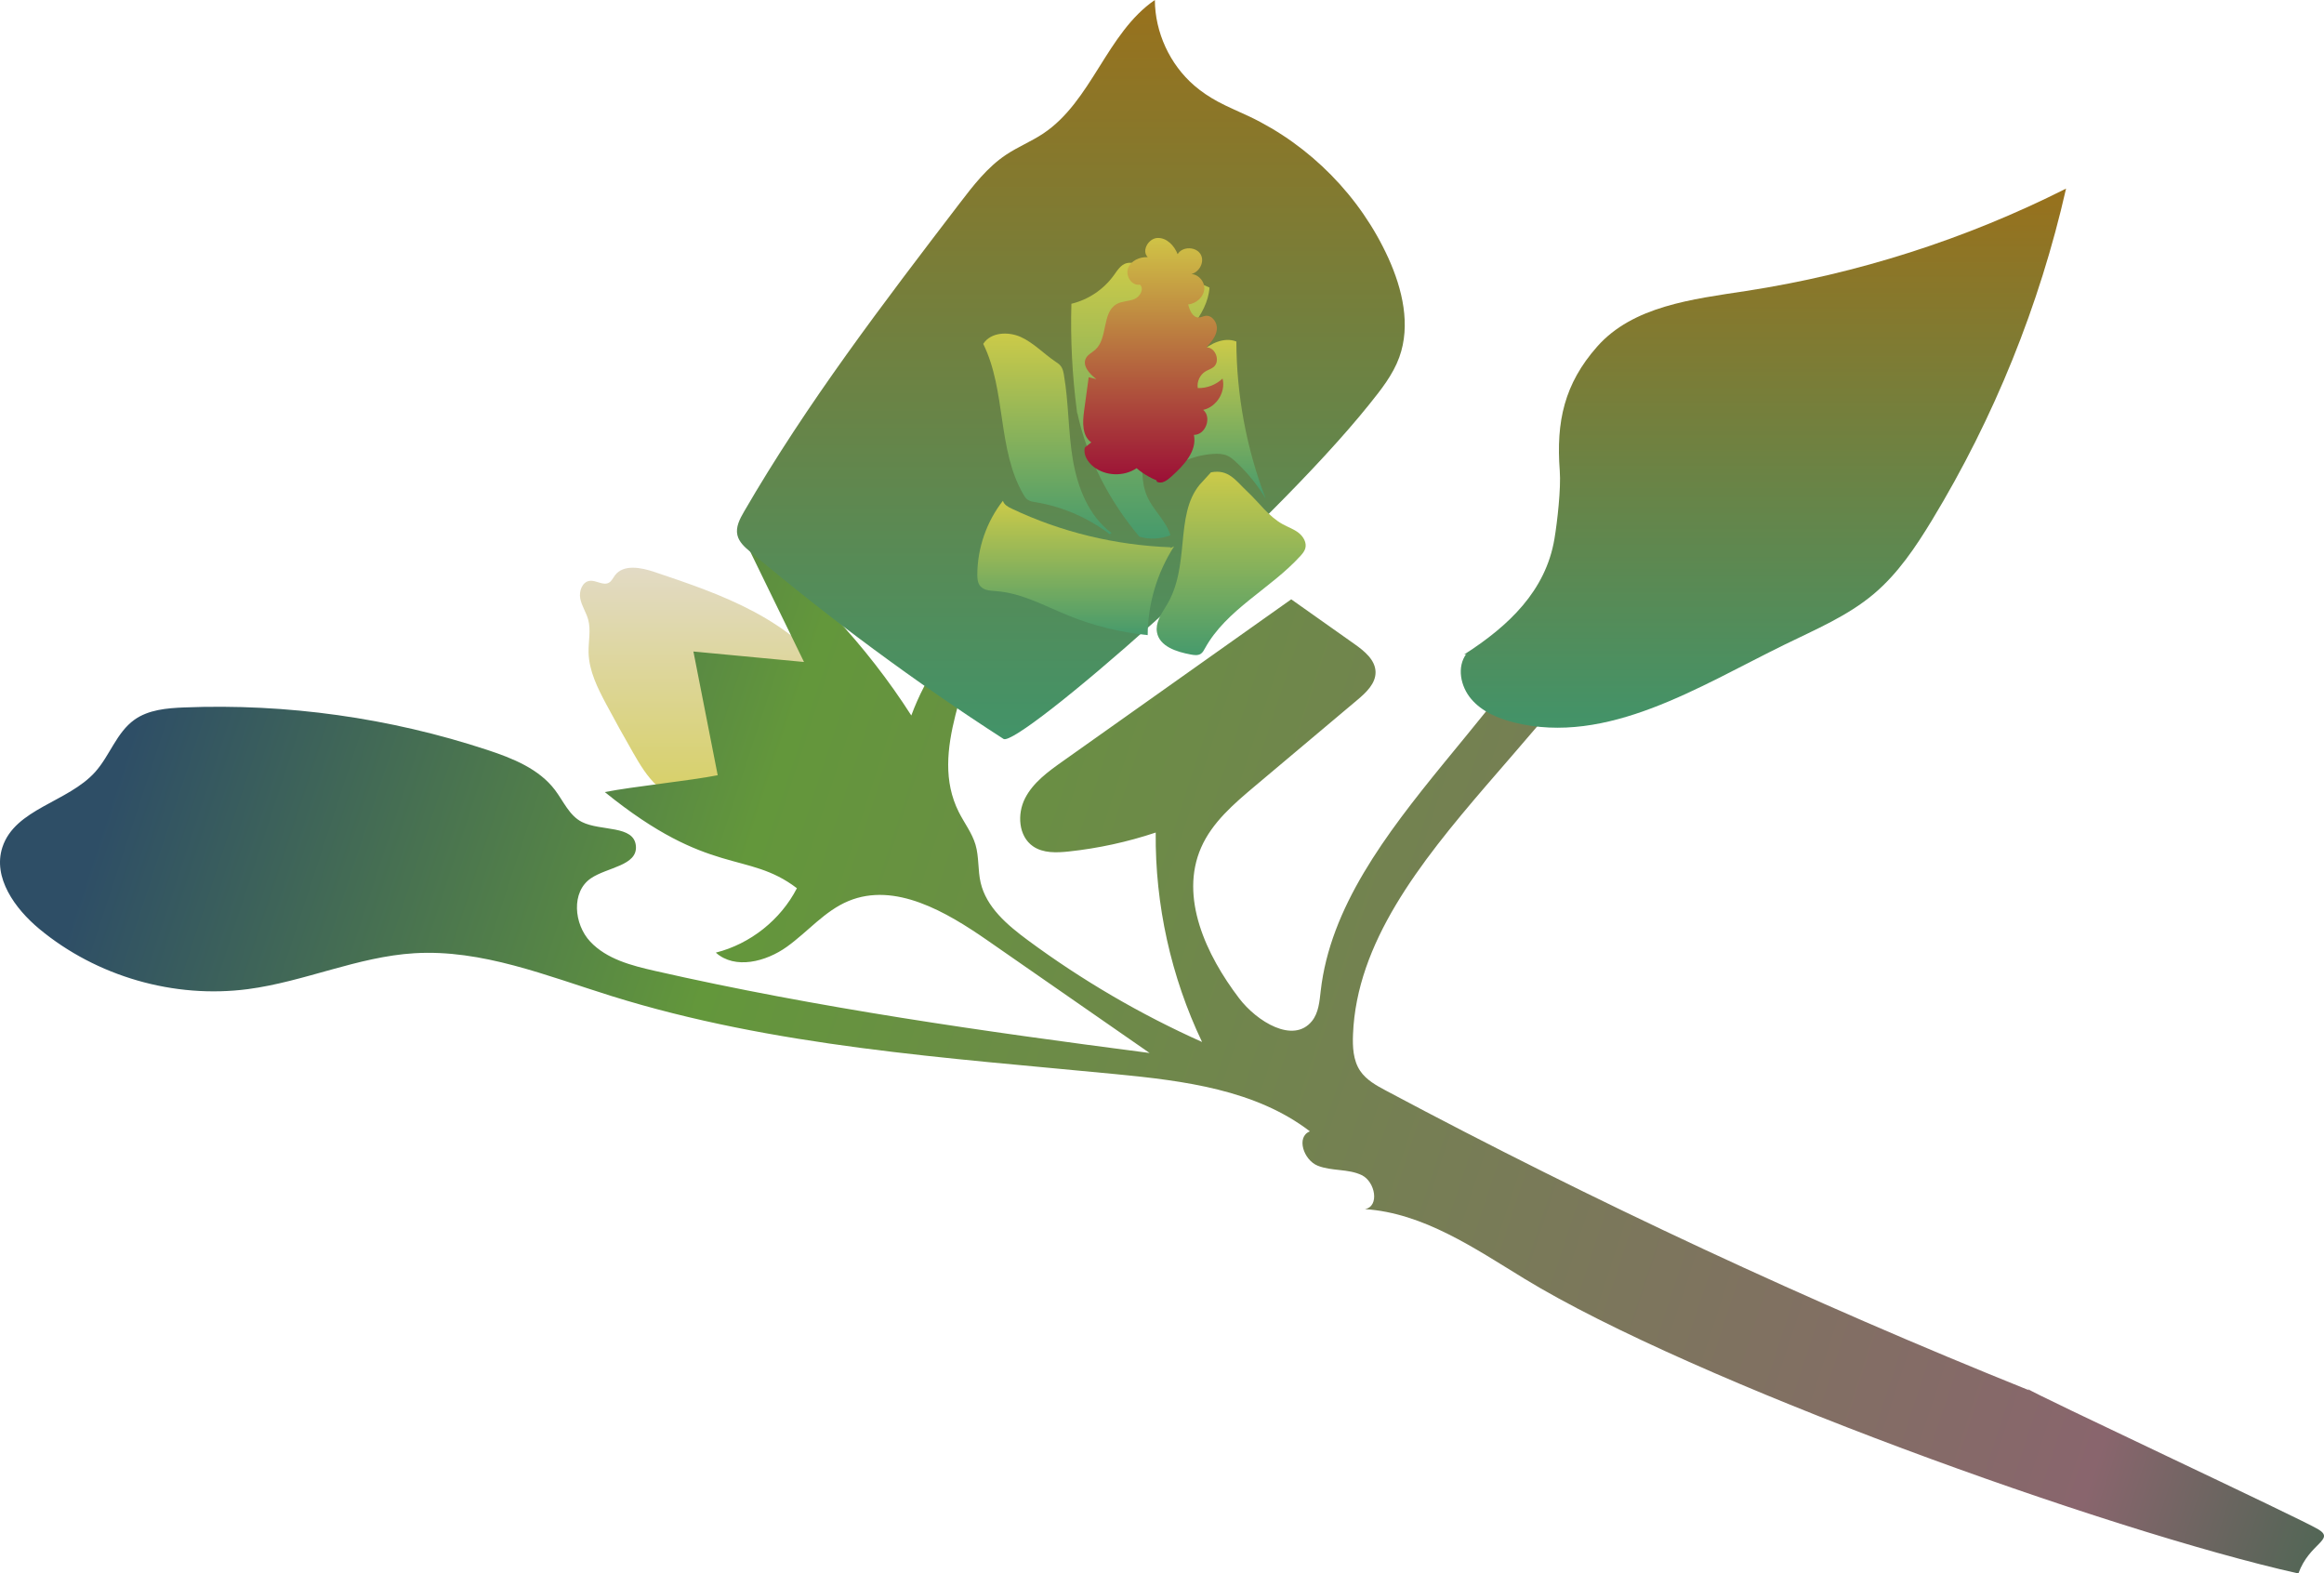 <?xml version="1.0" encoding="UTF-8"?><svg id="Layer_2" xmlns="http://www.w3.org/2000/svg" xmlns:xlink="http://www.w3.org/1999/xlink" viewBox="0 0 1541.79 1043.79"><defs><style>.cls-1{fill:url(#linear-gradient);}.cls-2{fill:url(#linear-gradient-8);}.cls-3{fill:url(#linear-gradient-9);}.cls-4{fill:url(#linear-gradient-3);}.cls-5{fill:url(#linear-gradient-4);}.cls-6{fill:url(#linear-gradient-2);}.cls-7{fill:url(#linear-gradient-6);}.cls-8{fill:url(#linear-gradient-7);}.cls-9{fill:url(#linear-gradient-5);}.cls-10{fill:url(#linear-gradient-10);}</style><linearGradient id="linear-gradient" x1="1505.83" y1="366.55" x2="1505.83" y2="578.71" gradientTransform="translate(1991.39) rotate(-180) scale(1 -1)" gradientUnits="userSpaceOnUse"><stop offset="0" stop-color="#e3dbcb"/><stop offset="1" stop-color="#d3cd47"/></linearGradient><linearGradient id="linear-gradient-2" x1="289" y1="869.13" x2="1860.4" y2="353.2" gradientTransform="translate(1991.39) rotate(-180) scale(1 -1)" gradientUnits="userSpaceOnUse"><stop offset="0" stop-color="#2e6646"/><stop offset=".16" stop-color="#89656d"/><stop offset=".75" stop-color="#63973b"/><stop offset="1" stop-color="#2e4e66"/></linearGradient><linearGradient id="linear-gradient-3" x1="821.5" y1="105.85" x2="821.5" y2="512.49" gradientTransform="translate(1991.39) rotate(-180) scale(1 -1)" gradientUnits="userSpaceOnUse"><stop offset="0" stop-color="#9d6f18"/><stop offset="1" stop-color="#3b966f"/></linearGradient><linearGradient id="linear-gradient-4" x1="1280.96" y1="-26.4" x2="1280.96" y2="531.14" xlink:href="#linear-gradient-3"/><linearGradient id="linear-gradient-5" x1="1277.75" y1="327.39" x2="1277.75" y2="428.73" gradientTransform="translate(1991.39) rotate(-180) scale(1 -1)" gradientUnits="userSpaceOnUse"><stop offset="0" stop-color="#d3cd47"/><stop offset="1" stop-color="#3b966f"/></linearGradient><linearGradient id="linear-gradient-6" x1="1296.5" y1="214.08" x2="1296.5" y2="366.21" xlink:href="#linear-gradient-5"/><linearGradient id="linear-gradient-7" x1="1234.89" y1="164.44" x2="1234.89" y2="372.52" xlink:href="#linear-gradient-5"/><linearGradient id="linear-gradient-8" x1="1188.02" y1="219.83" x2="1188.02" y2="339.57" xlink:href="#linear-gradient-5"/><linearGradient id="linear-gradient-9" x1="1174.6" y1="306.39" x2="1174.6" y2="444.69" xlink:href="#linear-gradient-5"/><linearGradient id="linear-gradient-10" x1="1226.32" y1="149.14" x2="1226.32" y2="333.64" gradientTransform="translate(1991.39) rotate(-180) scale(1 -1)" gradientUnits="userSpaceOnUse"><stop offset="0" stop-color="#d3cd47"/><stop offset="1" stop-color="#970035"/></linearGradient></defs><g id="FG_Plants"><g id="Buds"><path class="cls-1" d="M553.61,451.82c-13.08-19.82-32.46-34.84-53.41-46.02-20.95-11.19-43.57-18.81-66.07-26.39-8.89-2.99-20.49-5.24-26.15,2.24-1.29,1.71-2.18,3.87-4.06,4.91-3.82,2.12-8.42-1.82-12.75-1.24-4.93,.66-7.17,6.89-6.21,11.78s3.95,9.15,5.26,13.95c1.91,7,.11,14.43,.25,21.68,.24,12.29,6,23.72,11.79,34.56,5.75,10.76,11.67,21.44,17.75,32.02,4.56,7.94,9.32,15.96,16.1,22.12,9.49,8.62,22.08,12.84,34.35,16.59,28.17,8.6,56.71,15.9,85.25,23.19,9.95,2.54,22.79,4.05,28.37-4.57,3.33-5.15,2.41-11.86,1.19-17.86-6.33-30.98-17.77-60.91-34.8-87.57-.95,0-1.91,0,3.14,.61Z"/><path class="cls-6" d="M1346.21,922.3c-145.66-58.57-288.17-124.97-426.71-198.81-6.42-3.42-13.09-7.09-17.15-13.13-4.69-6.99-5.08-15.95-4.73-24.36,4.92-120.97,165.1-210.04,197.42-326.71-9.98-.74-31.22-.59-41.2-1.33-31.59,106.94-165.1,188.63-177.66,299.43-.79,6.99-1.39,14.51-5.82,19.98-12.31,15.22-36.5,.37-48.36-15.21-21.84-28.7-39.63-66.86-25.16-99.89,7.31-16.69,21.71-29.02,35.65-40.75,22.69-19.09,45.37-38.17,68.06-57.26,5.81-4.89,12.13-10.83,12.02-18.42-.12-8.06-7.38-13.93-13.96-18.59-13.99-9.89-27.99-19.79-41.98-29.68-50.54,35.82-101.08,71.64-151.63,107.46-9.61,6.81-19.57,14.02-24.94,24.5-5.37,10.48-4.42,25.21,5.28,31.89,6.72,4.62,15.57,4.3,23.68,3.43,19.61-2.1,38.99-6.32,57.7-12.56-.45,47.84,10.15,95.75,30.75,138.92-40.85-18.27-79.71-40.97-115.69-67.58-13.51-9.99-27.45-21.81-31.22-38.18-1.9-8.24-1-16.99-3.39-25.11-2.31-7.82-7.48-14.43-11.13-21.72-20.31-40.55,9.5-87.17,15.25-132.15-20.85,18.42-37.06,42.06-46.71,68.16-29.87-46.62-68.27-87.75-112.73-120.74,13.85,28.42,27.69,56.83,41.54,85.25-24.46-2.32-48.91-4.63-73.37-6.95,5.37,27.36,10.74,54.72,16.12,82.07-18.29,3.64-56.6,7.54-74.89,11.18,70,56.71,94.21,38.47,127.44,63.78-10.81,20.98-30.92,36.95-53.8,42.73,12.72,11.36,33.26,6.06,47.12-3.87,13.87-9.93,25.16-23.86,40.92-30.38,30.9-12.78,64.82,7.14,92.29,26.22,35.82,24.87,71.63,49.74,107.45,74.61-110.01-14.3-220.01-29.88-328.18-54.47-15.54-3.53-31.97-7.78-42.89-19.38-10.92-11.61-12.77-33.08,.41-42.03,10.89-7.4,31.01-8.36,29.85-21.48-1.24-13.99-23.29-9.57-35.83-15.9-8.33-4.21-12.19-13.71-17.81-21.16-10.65-14.1-28.09-21.08-44.88-26.61-64.66-21.31-133.15-30.91-201.18-28.2-11.51,.46-23.68,1.49-33.04,8.2-11.8,8.46-16.31,23.81-25.99,34.62-17.99,20.09-53.19,24.31-61.55,49.95-6.55,20.06,8.3,40.72,24.54,54.19,38.03,31.54,89.46,46.36,138.44,39.89,37.38-4.94,72.76-21.54,110.4-23.8,44.72-2.69,87.74,14.97,130.51,28.33,108.03,33.73,222.22,40.95,334.86,51.89,45.13,4.38,92.7,10.36,128.69,37.94-9.33,3.63-4.18,19.01,5.11,22.76,9.29,3.75,20.22,1.94,29.25,6.28s11.98,20.79,2.12,22.55c38.82,2.57,72.63,25.91,105.84,46.18,111.39,67.96,386.12,167.01,513.45,195.53,7.24-20.18,24.56-22.32,13.29-29.24-11.27-6.93-190.35-90.59-192.68-93.14-1.14-1.11-2.28-2.22,.81,.9Z"/><path class="cls-4" d="M971.51,434.06c29.4-18.82,53.93-42.12,59.73-76.54,1.92-11.39,4.42-33.67,3.54-45.19-2.5-32.74,3.04-57.71,24.75-82.34,23.78-26.99,63.29-31.51,98.85-36.97,73.74-11.32,145.66-34.33,212.28-67.91-17.56,77.41-47.7,151.95-88.86,219.82-10.84,17.87-22.66,35.54-38.64,49.03-17.34,14.64-38.63,23.58-59.02,33.56-57.32,28.07-117.8,67.18-179.73,51.74-10.65-2.66-21.29-7.2-28.39-15.57-7.1-8.37-9.69-21.25-3.16-30.03-.37,.37-.75,.75-1.36,.41Z"/><path class="cls-5" d="M908.39,268.27c7.78-9.69,15.69-19.61,19.93-31.28,7.72-21.27,2.11-45.16-7.24-65.77-18.53-40.82-51.84-74.73-92.33-93.99-6.94-3.3-14.08-6.18-20.84-9.84-5.53-2.99-10.79-6.49-15.55-10.59-16.28-14.04-26.09-35.31-26.2-56.81-32.02,21.96-41.79,67.16-74.13,88.64-7.86,5.22-16.73,8.79-24.59,14.03-12.44,8.3-21.75,20.4-30.84,32.28-50.59,66.16-101.34,132.54-143.08,204.62-2.74,4.73-5.54,10.07-4.32,15.39,1.05,4.62,4.87,8.01,8.49,11.06,53.31,44.9,109.48,86.41,168.06,124.17,9.32,6.01,174.99-137.64,242.64-221.91Z"/><path class="cls-9" d="M778.92,362.44c-11.26,17.43-17.42,38.12-17.52,58.88-18.07-1.78-35.88-6.18-52.7-13.01-15.64-6.35-30.88-14.91-47.71-16.16-3.85-.29-8.25-.42-10.7-3.4-1.74-2.11-1.94-5.06-1.92-7.79,.12-17.53,6.19-34.97,17-48.77,.67,2.55,3.28,4.02,5.66,5.15,32.95,15.7,69.23,24.39,105.68,25.71-.48,.48-.95,.95,2.21-.61Z"/><path class="cls-7" d="M737.48,353.62c-15.15-11.2-22.6-30.16-25.73-48.73-3.14-18.57-2.71-37.61-5.92-56.17-.35-2.04-.78-4.16-2.03-5.81-1.02-1.36-2.5-2.28-3.91-3.24-7.66-5.2-14.16-12.21-22.57-16.06-8.42-3.85-20.05-3.29-25.02,4.52,15.33,31.12,9.2,70.03,26.69,99.98,.69,1.18,1.43,2.36,2.5,3.19,1.6,1.25,3.72,1.56,5.72,1.89,18.09,2.97,35.38,10.67,49.96,21.9-.95-.32-1.9-.65,.31-1.47Z"/><path class="cls-8" d="M714.37,272.21c-3.06-23.42-4.26-47.08-3.58-70.7,11.21-2.68,21.38-9.5,28.12-18.86,2.33-3.23,4.62-7.03,8.46-8.07,2.17-.59,4.47-.17,6.67,.28,16.66,3.43,32.92,8.78,48.37,15.9-1.38,19.23-18.92,32.66-28.96,49.12-10.51,17.24-12.73,38.11-14.7,58.21-1.04,10.55-1.99,21.65,2.34,31.33,4.08,9.14,12.51,16.05,15.39,25.63-6.49,2.59-13.85,2.95-20.57,1-19.94-23.67-34.6-51.76-41.2-82.12-.31,.64,.06,1.27-.33-1.73Z"/><path class="cls-2" d="M767.04,315.4c1.44-14.79,2.9-29.68,7.06-43.94s11.26-28.02,22.38-37.87c6.51-5.76,15.65-10.2,23.75-7.04,.09,35.55,6.72,71.07,19.45,104.26-5.41-9.03-12.11-17.28-19.83-24.44-1.67-1.55-3.42-3.07-5.5-4.02-2.94-1.35-6.29-1.44-9.52-1.23-13.42,.87-26.46,6.77-36.47,15.91,.6-.79,2,.65-1.34-1.63Z"/><path class="cls-3" d="M803.37,313.34c11.83-2.3,16.46,5.57,24.23,12.84s14.04,16.44,23.37,21.57c3.51,1.93,7.39,3.24,10.55,5.7,3.16,2.46,5.54,6.56,4.42,10.4-.56,1.91-1.89,3.49-3.23,4.96-19.87,21.86-49.08,35.41-63.32,61.29-.74,1.34-1.48,2.76-2.76,3.61-1.89,1.25-4.39,.89-6.62,.48-9.41-1.74-20.79-5.34-22.46-14.77-1.08-6.08,2.61-11.86,5.9-17.08,16.71-26.51,5.49-60.19,22.43-80.8"/><path class="cls-10" d="M771.53,320.14c-6.41-1.92-12.42-5.2-17.51-9.55-8.42,5.71-20.51,5.31-28.52-.96-3.88-3.04-6.94-7.93-5.82-12.73,1.44-1.15,2.87-2.31,4.31-3.46-6.15-4.25-5.81-13.29-4.8-20.7,1.02-7.5,2.04-14.99,3.06-22.49,1.71,.42,3.41,.84,5.12,1.26-4.52-3.43-9.57-8.95-6.9-13.96,1.32-2.47,4.11-3.7,6.18-5.57,8.55-7.68,4.19-24.78,14.25-30.33,3.56-1.96,7.95-1.71,11.71-3.27,3.76-1.56,6.64-6.8,3.66-9.56-5.3,1-9.73-5.68-7.93-10.77,1.8-5.08,7.73-7.76,13.11-7.46-4.34-4.25,.49-12.57,6.56-12.74,6.07-.17,11.07,5.1,13.25,10.77,3.18-5.38,12.51-5.15,15.42,.37s-2.15,13.35-8.39,12.95c5.34-1.25,10.87,3.93,10.68,9.41s-5.25,10.09-10.71,10.58c.95,3.97,3.06,8.86,7.13,8.68,1.48-.07,2.83-.86,4.29-1.08,4.55-.69,8.16,4.63,7.59,9.2s-3.81,8.29-6.91,11.7c6.08-.11,9.47,9.27,4.72,13.07-1.57,1.26-3.58,1.82-5.31,2.85-3.71,2.22-5.84,6.81-5.16,11.08,6.03,.18,12.09-2.15,16.46-6.31,2.25,8.81-3.98,18.87-12.87,20.77,5.96,4.9,1.58,16.74-6.14,16.58,2.25,10.74-6.71,20.27-14.89,27.59-2.73,2.44-5.92,5.05-9.49,3.64-.53-1.07-1.66-1.81,3.84,.41Z"/></g></g></svg>